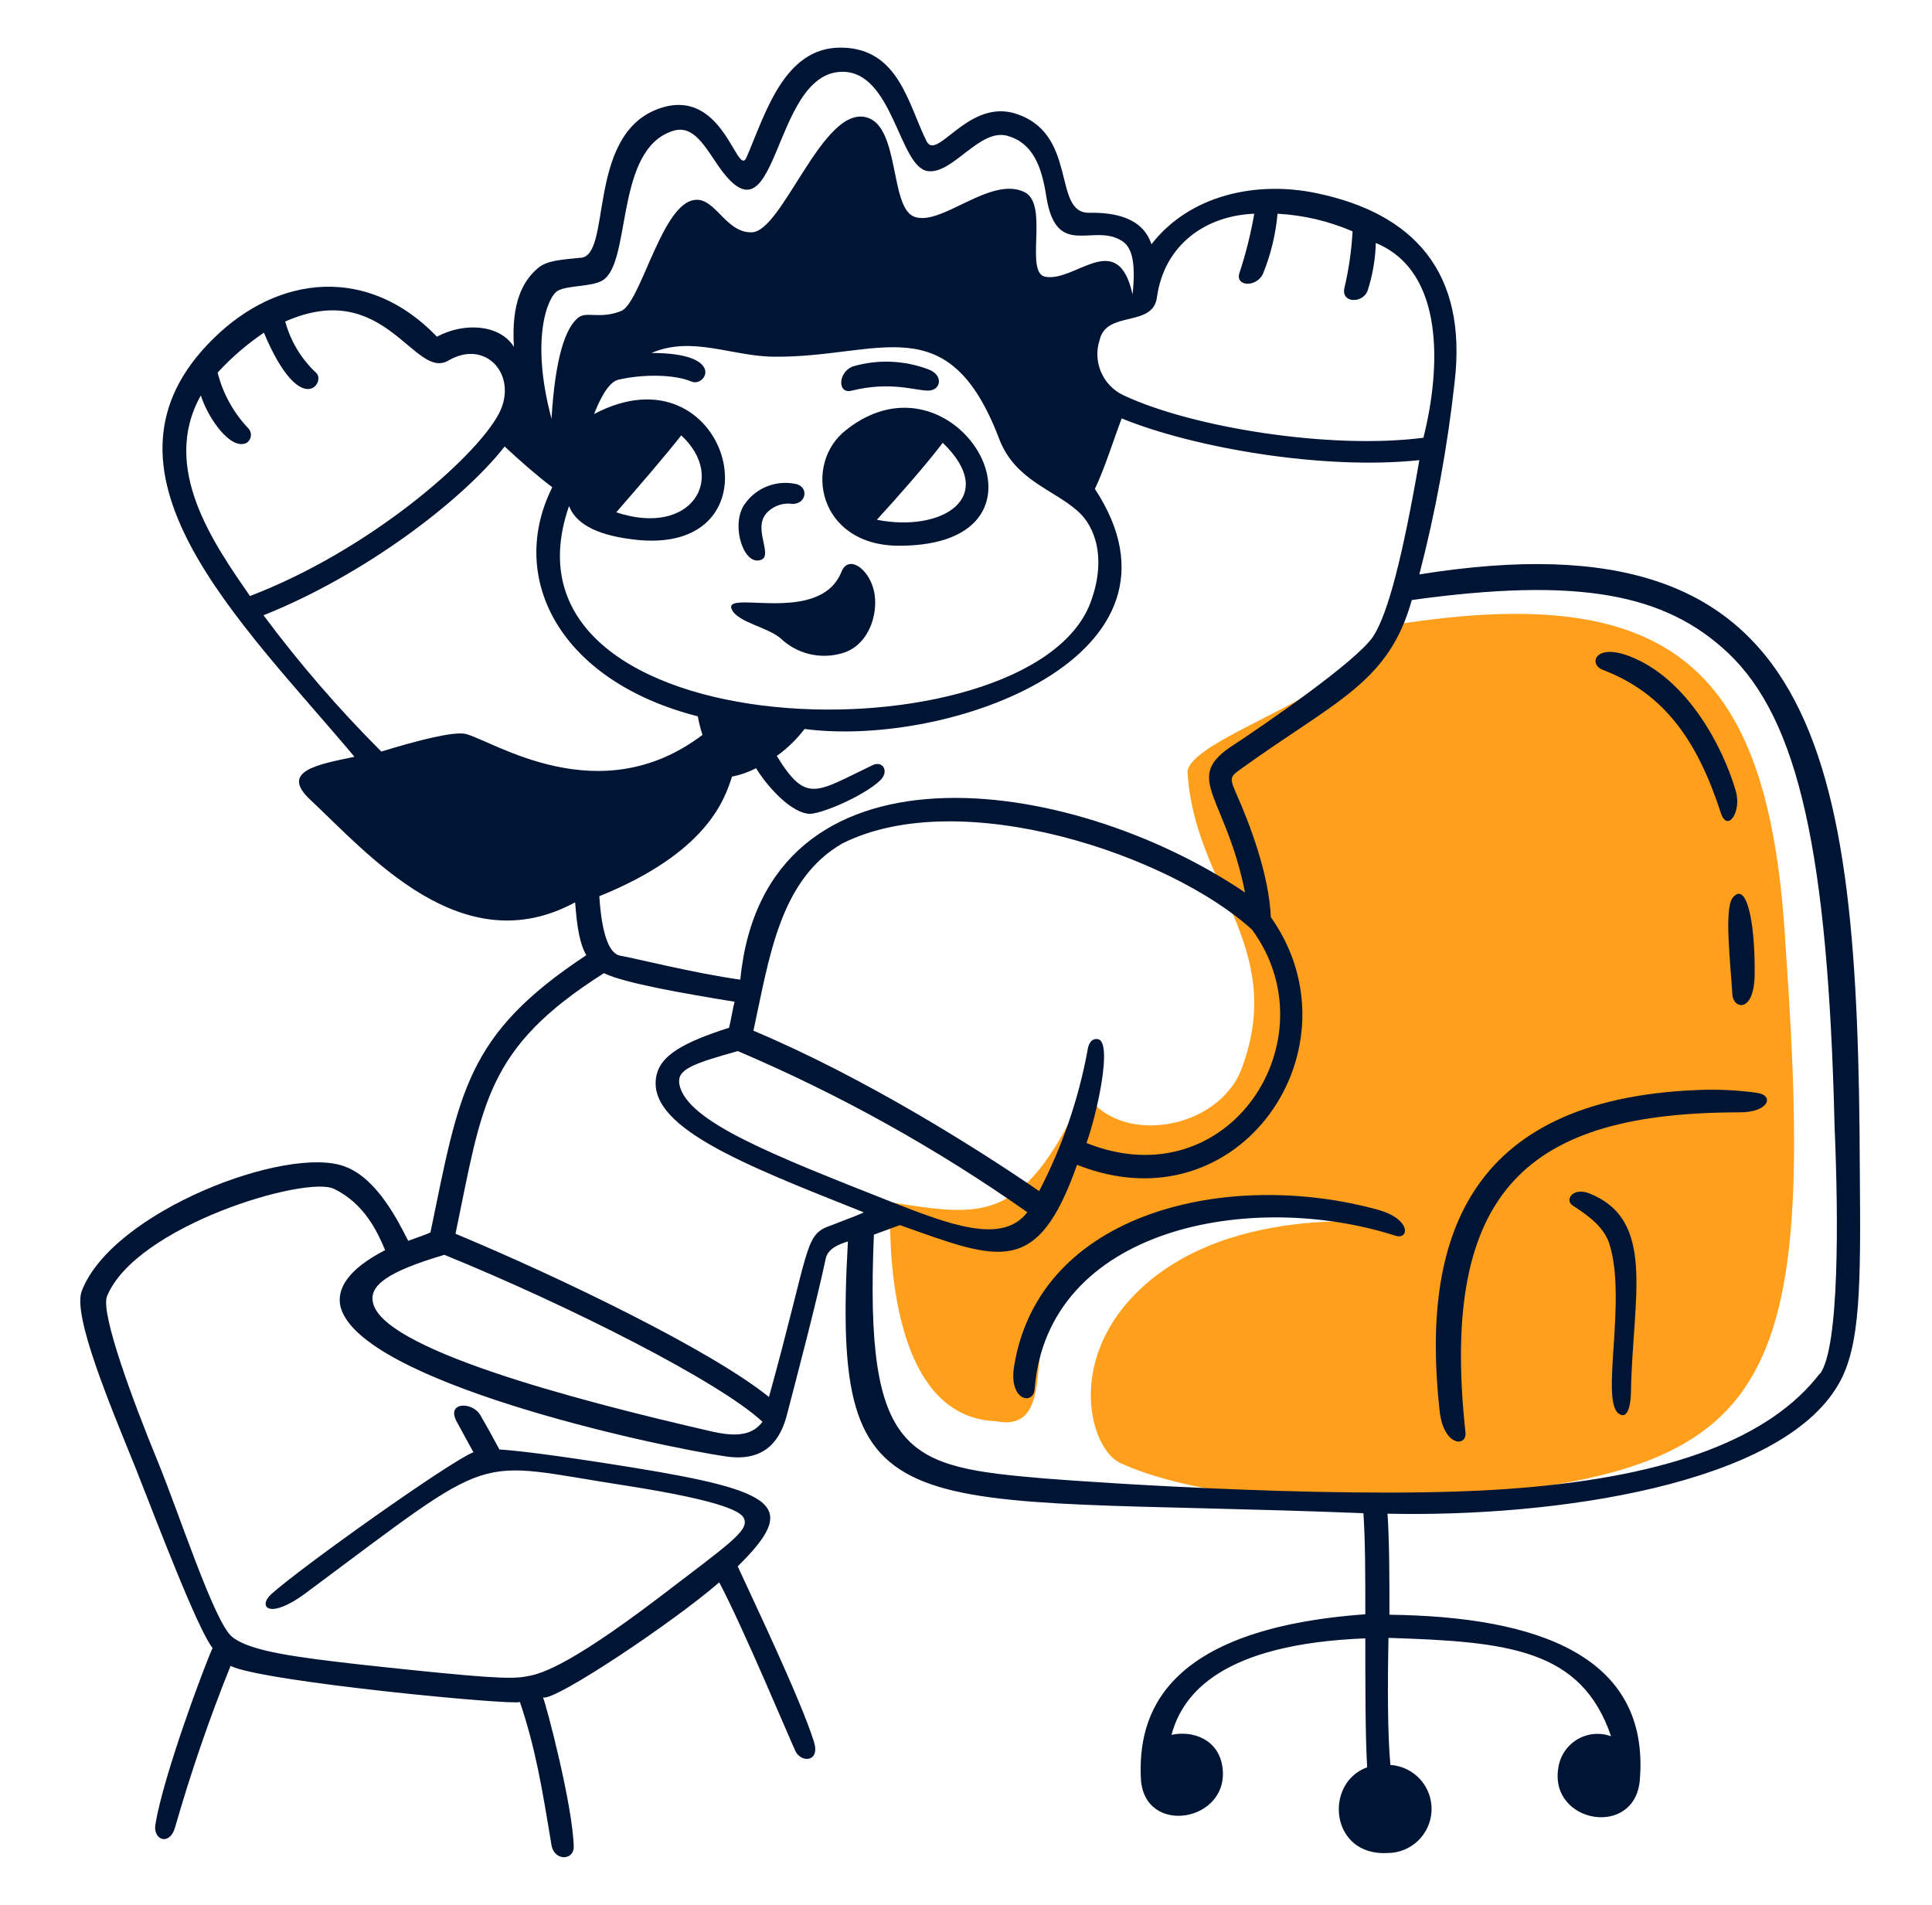 <svg width="71" height="70" viewBox="0 0 71 70" fill="none" xmlns="http://www.w3.org/2000/svg">
<path d="M50.865 23.02C50.049 25.403 43.865 27.041 43.641 28.336C43.847 32.494 47.288 34.741 45.653 39.207C44.834 41.556 41.019 42.172 39.857 40.093C37.575 45.066 36.077 44.691 32.703 44.181C32.703 45.304 32.532 52.087 36.62 52.23C38.72 52.64 37.813 49.539 38.562 48.618C39.857 45.927 42.993 42.669 51.547 45.007C51.547 45.007 45.247 44.02 41.747 47.526C39.224 50.05 40.043 53.218 41.166 53.764C43.382 54.785 47.715 55.356 50.574 55.195C64.837 54.397 66.863 52.367 65.624 34.849C65.064 24.619 61.599 21.213 50.865 23.02Z" fill="#FF9F1C"/>
<path d="M50.627 44.454C45.174 42.956 38.188 44.489 37.267 50.215C37.064 51.475 37.967 51.643 38.02 51.065C38.485 45.091 45.993 43.715 51.274 45.409C51.785 45.577 51.89 44.804 50.627 44.454Z" fill="#001434"/>
<path d="M63.664 33.005C63.36 33.446 63.598 35.424 63.664 36.547C63.699 37.093 64.483 37.247 64.483 35.763C64.497 33.754 64.158 32.358 63.664 33.005Z" fill="#001434"/>
<path d="M31.307 14.354C32.739 14.004 33.624 14.354 34.107 14.354C34.59 14.354 34.684 13.773 34.107 13.57C33.222 13.237 32.253 13.2 31.346 13.465C30.789 13.671 30.765 14.501 31.307 14.354Z" fill="#001434"/>
<path d="M68.347 43.022C68.295 27.594 66.902 18.743 52.16 21.109C52.76 18.792 53.193 16.435 53.455 14.056C53.934 10 51.957 7.854 48.411 7.105C46.164 6.626 43.711 7.172 42.315 8.978C42.007 8.026 41.02 7.802 40.029 7.819C38.629 7.844 39.679 4.809 37.201 4.141C35.521 3.731 34.429 5.922 34.051 5.191C33.372 3.829 33.029 1.75 30.884 1.75C28.805 1.75 28.122 4.2 27.439 5.772C27.09 6.619 26.589 3.063 24.136 4.022C21.524 5.04 22.508 9.475 21.308 9.475C20.625 9.545 20.107 9.569 19.774 9.849C19.218 10.315 18.784 11.113 18.886 12.747C18.375 11.928 17.079 11.827 16.058 12.373C13.537 9.748 10.23 10.087 7.847 12.439C2.905 17.269 8.823 22.806 13.027 27.811C11.732 28.084 10.265 28.322 11.389 29.376C13.569 31.423 16.988 35.41 21.136 33.159C21.203 34.08 21.308 34.692 21.546 35.102C17.114 38.028 16.89 40.114 15.819 45.29C15.683 45.36 15.274 45.497 15.001 45.598C14.65 44.916 13.877 43.316 12.684 42.872C10.584 42.056 4.13 44.51 3.006 47.439C2.656 48.325 4.028 51.597 4.984 53.949C5.803 56.028 7.266 59.878 7.812 60.561C7.462 61.345 6.006 65.261 5.712 67.036C5.61 67.613 6.223 67.851 6.429 67.169C7.007 65.151 7.689 63.165 8.473 61.219C9.597 61.796 18.899 62.682 19.106 62.545C19.683 64.25 19.922 65.716 20.265 67.795C20.366 68.408 21.094 68.373 21.084 67.862C21.049 66.36 20.093 62.717 19.956 62.377C20.366 62.545 24.797 59.577 26.431 58.149C27.317 59.819 29.021 63.91 29.232 64.351C29.442 64.792 30.152 64.761 29.91 64.001C29.434 62.468 27.593 58.618 27.11 57.561C29.361 55.346 28.643 54.8 23.155 53.914C20.191 53.438 18.931 53.302 18.354 53.267C18.003 52.619 17.909 52.448 17.671 52.038C17.398 51.496 16.376 51.496 16.785 52.245C17.195 52.994 17.023 52.686 17.398 53.368C16.579 53.676 11.098 57.568 9.968 58.583C9.457 59.059 9.901 59.535 11.231 58.548C18.434 53.19 17.233 53.711 23.023 54.597C26.701 55.174 27.282 55.584 27.349 55.822C27.52 56.266 26.736 56.777 24.198 58.72C20.698 61.376 19.767 61.537 19.299 61.614C18.753 61.705 17.968 61.684 13.268 61.173C10.881 60.9 9.187 60.687 8.529 60.151C7.871 59.616 6.587 55.619 5.771 53.641C4.917 51.562 3.692 48.29 3.93 47.642C4.98 45.052 11.255 43.18 12.277 43.691C13.405 44.237 13.88 45.29 14.153 45.941C12.792 46.641 12.348 47.369 12.519 48.041C13.268 50.768 23.901 53.12 26.729 53.529C28.227 53.732 28.706 52.78 28.91 52.028C29.284 50.596 30.033 47.737 30.341 46.27C30.407 45.896 30.817 45.724 31.16 45.623C30.544 56.543 32.949 54.926 50.105 55.608C50.175 56.63 50.175 57.96 50.175 59.322C42.644 59.868 41.825 63.105 41.926 65.352C42.031 67.501 45.199 66.955 44.925 64.946C44.789 63.921 43.837 63.581 43.053 63.753C43.462 62.22 44.925 60.414 50.175 60.207C50.175 62.048 50.175 63.788 50.242 64.946C48.642 65.524 48.88 68.215 50.991 68.096C51.411 68.096 51.816 67.932 52.117 67.64C52.419 67.347 52.596 66.948 52.609 66.528C52.623 66.108 52.473 65.699 52.191 65.387C51.908 65.076 51.516 64.886 51.096 64.859C50.991 63.735 50.991 61.894 51.026 60.19C55.422 60.326 58.114 60.599 59.206 63.805C59 63.73 58.78 63.703 58.562 63.724C58.344 63.746 58.134 63.817 57.947 63.932C57.761 64.046 57.602 64.201 57.484 64.385C57.365 64.569 57.29 64.778 57.263 64.995C56.955 67.008 60.091 67.554 60.263 65.405C60.637 60.855 56.514 59.406 51.061 59.339C51.061 57.978 51.061 56.683 50.991 55.626C57.161 55.762 65.428 54.555 67.553 50.887C68.386 49.48 68.382 47.215 68.347 43.022ZM50.459 23.394C49.843 24.315 46.469 26.632 45.174 27.482C43.519 28.637 45.051 29.285 45.755 32.799C39.315 28.438 28.101 26.87 27.205 36.001C25.5 35.763 23.218 35.186 22.774 35.116C22.47 35.049 22.127 34.57 22.025 32.935C25.98 31.332 26.628 29.39 26.901 28.539C27.209 28.479 27.507 28.375 27.786 28.231C28.024 28.641 28.91 29.799 29.694 29.904C30.044 29.971 31.703 29.288 32.35 28.676C32.7 28.326 32.42 27.927 32.045 28.13C29.988 29.11 29.637 29.554 28.546 27.78C28.934 27.502 29.278 27.169 29.567 26.789C34.919 27.489 44.267 24.098 40.236 17.966C40.586 17.248 40.935 16.125 41.222 15.376C43.879 16.464 48.653 17.283 52.16 16.909C51.547 20.461 51.002 22.575 50.459 23.394ZM40.337 38.185C40.099 38.15 39.987 38.388 39.962 38.626C39.628 40.419 39.03 42.153 38.188 43.771C36.008 42.273 31.818 39.613 27.688 37.877C28.269 35.217 28.643 32.323 30.96 30.993C35.322 28.812 43.025 31.437 46.011 34.164C48.965 38.185 45.174 44.104 39.928 42.004C40.302 40.978 40.914 38.252 40.337 38.185ZM37.747 44.555C36.827 45.749 34.884 45 32.703 44.146C28.409 42.445 25.238 41.216 24.968 39.855C24.863 39.309 25.41 39.102 27.114 38.626C30.863 40.222 34.433 42.209 37.764 44.555H37.747ZM23.502 19.849C28.85 20.304 26.75 12.621 21.832 15.215C21.986 14.826 22.316 14.053 22.718 13.955C23.604 13.748 24.762 13.748 25.41 14.021C25.931 14.245 26.704 12.971 23.943 12.971C25.445 12.324 26.911 13.108 28.476 13.108C32.325 13.143 34.849 11.2 36.725 16.142C37.303 17.64 38.699 17.983 39.588 18.767C40.267 19.345 40.676 20.573 40.064 22.173C37.806 28.032 17.762 27.65 20.912 18.596C21.252 19.474 22.445 19.747 23.502 19.849ZM22.648 18.827C23.502 17.84 24.422 16.783 25.035 15.999C26.736 17.574 25.402 19.744 22.648 18.827ZM42.517 10.92C42.791 8.978 44.324 7.921 46.094 7.854C45.965 8.593 45.783 9.322 45.548 10.035C45.38 10.546 46.231 10.581 46.438 10C46.711 9.313 46.883 8.59 46.949 7.854C47.899 7.905 48.833 8.124 49.706 8.502C49.668 9.209 49.566 9.912 49.402 10.602C49.3 11.144 50.06 11.151 50.252 10.703C50.441 10.13 50.544 9.532 50.56 8.929C53.115 9.979 52.944 13.566 52.31 16.086C48.905 16.531 43.791 15.712 41.272 14.518C40.904 14.341 40.614 14.035 40.457 13.658C40.299 13.281 40.285 12.86 40.417 12.474C40.676 11.4 42.381 12.044 42.517 10.92ZM20.503 10.682C20.877 10.479 21.731 10.546 22.137 10.308C23.187 9.695 22.616 5.758 24.524 4.89C25.308 4.515 25.7 5.047 26.274 5.912C28.633 9.545 28.283 2.674 30.939 2.639C32.816 2.604 33.039 6.139 34.09 6.286C35.01 6.423 35.993 4.704 37.023 4.991C37.936 5.247 38.282 6.083 38.454 7.242C38.828 9.524 40.155 8.194 41.212 8.841C41.562 9.048 41.758 9.541 41.621 10.819C41.075 8.369 39.522 10.374 38.419 10.171C37.635 10.035 38.556 7.546 37.67 7.07C36.407 6.423 34.569 8.365 33.578 7.956C32.693 7.581 33.068 4.617 31.828 4.309C30.226 3.899 28.759 8.509 27.628 8.537C26.578 8.568 26.229 7 25.311 7.41C24.22 7.921 23.506 11.158 22.823 11.431C22.039 11.739 21.563 11.431 21.255 11.669C20.779 12.044 20.404 13.136 20.268 15.386C19.48 12.453 20.128 10.885 20.503 10.682ZM7.381 14.532C7.654 15.386 8.473 16.545 9.051 16.282C9.096 16.255 9.135 16.218 9.164 16.173C9.193 16.129 9.211 16.079 9.218 16.026C9.225 15.974 9.22 15.92 9.203 15.87C9.186 15.82 9.158 15.774 9.121 15.736C8.577 15.162 8.19 14.459 7.997 13.692C8.506 13.139 9.076 12.647 9.698 12.226C11.063 15.474 12.008 14.011 11.609 13.692C11.067 13.183 10.677 12.534 10.482 11.816C14.164 10.182 15.221 13.997 16.481 13.248C17.881 12.432 19.071 13.829 18.322 15.225C17.436 16.86 13.552 20.234 9.187 21.903C7.861 19.985 5.883 17.192 7.381 14.532ZM17.114 26.971C16.674 26.87 15.344 27.209 14.014 27.619C12.45 26.057 11.003 24.383 9.684 22.61C13.366 21.144 16.978 18.41 18.546 16.408C19.092 16.919 19.704 17.458 20.296 17.906C18.627 21.245 20.566 25.029 25.644 26.324C25.685 26.555 25.742 26.783 25.816 27.006C22.035 29.869 18.165 27.244 17.114 26.971ZM26.281 52.633C20.762 51.373 14.031 49.532 13.706 47.863C13.569 47.25 14.216 46.736 16.331 46.113C20.933 47.989 26.453 50.782 28.02 52.248C27.762 52.598 27.317 52.854 26.295 52.633H26.281ZM30.439 45.066C29.553 45.416 29.756 45.92 28.259 51.338C26.159 49.634 20.59 46.942 16.74 45.339C17.738 40.53 17.846 38.521 22.193 35.763C22.977 36.138 25.157 36.512 26.998 36.813C26.928 37.051 26.862 37.513 26.792 37.769C25.087 38.311 24.307 38.791 24.136 39.473C23.66 41.381 27.285 42.777 31.734 44.548C31.783 44.555 31.338 44.727 30.453 45.066H30.439ZM66.871 50.484C65.064 52.836 61.417 54.236 55.828 54.684C50.137 55.16 40.253 54.481 38.416 54.334C33.344 53.904 31.765 53.575 32.115 45.371L33.071 45.021C36.718 46.316 38.114 46.963 39.581 42.805C45.577 45.189 50.081 38.476 46.703 33.705C46.633 32.137 45.951 30.331 45.408 29.106C45.167 28.56 45.237 28.525 45.611 28.252C49.111 25.732 51.029 25.102 51.883 22.05C58.016 21.2 61.187 21.812 63.504 23.993C66.094 26.443 67.182 31.343 67.42 41.409C67.564 44.727 67.599 49.532 66.885 50.484H66.871Z" fill="#001434"/>
<path d="M64.567 40.159C63.834 40.058 63.092 40.024 62.352 40.058C53.833 40.408 52.23 45.658 52.902 51.814C53.038 53.179 53.924 53.179 53.854 52.633C52.884 43.68 56.188 40.877 63.941 40.877C65.008 40.877 65.215 40.254 64.567 40.159Z" fill="#001434"/>
<path d="M58.908 24.619C61.225 25.504 62.408 27.314 63.238 29.869C63.476 30.618 64.022 29.834 63.784 29.05C63.339 27.517 62.034 24.927 59.864 24.108C58.604 23.632 58.366 24.416 58.908 24.619Z" fill="#001434"/>
<path d="M33.043 20.055C39.451 20.055 35.192 12.558 31.101 15.796C29.501 17.021 30.044 20.055 33.043 20.055ZM34.646 16.272C36.725 18.281 34.611 19.576 32.224 19.1C33.043 18.204 33.998 17.122 34.646 16.272Z" fill="#001434"/>
<path d="M58.365 43.841C57.784 43.635 57.476 44.114 57.819 44.317C58.365 44.667 58.953 45.098 59.146 45.717C59.797 47.786 58.796 51.492 59.496 51.954C59.863 52.203 59.937 51.478 59.937 51.135C60 47.656 60.885 44.804 58.365 43.841Z" fill="#001434"/>
<path d="M28.682 23.454C28.98 23.739 29.348 23.94 29.749 24.036C30.15 24.132 30.57 24.119 30.964 24C32.014 23.692 32.364 22.33 32.056 21.511C31.818 20.832 31.171 20.423 30.929 21C30.128 23.041 26.435 21.595 26.911 22.432C27.16 22.876 28.206 23.051 28.682 23.454Z" fill="#001434"/>
<path d="M27.863 20.598C28.51 20.531 27.66 19.509 28.136 18.897C28.254 18.754 28.407 18.644 28.58 18.578C28.753 18.512 28.94 18.491 29.123 18.519C29.669 18.519 29.739 17.819 29.158 17.77C28.83 17.715 28.494 17.752 28.185 17.875C27.877 17.998 27.608 18.204 27.408 18.47C26.841 19.166 27.264 20.654 27.863 20.598Z" fill="#001434"/>
</svg>
